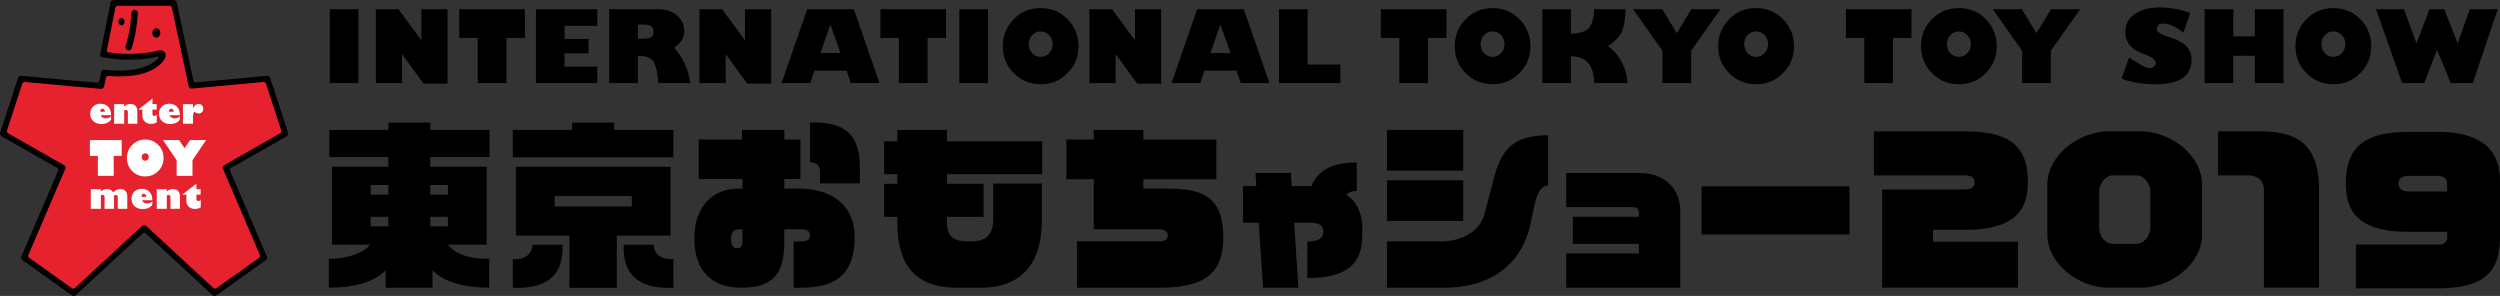 <?xml version="1.0" encoding="utf-8"?>
<!-- Generator: Adobe Illustrator 23.0.2, SVG Export Plug-In . SVG Version: 6.00 Build 0)  -->
<svg version="1.1" id="レイヤー_1" xmlns="http://www.w3.org/2000/svg" xmlns:xlink="http://www.w3.org/1999/xlink" x="0px"
	 y="0px" width="337.877px" height="40px" viewBox="0 0 337.877 40" style="enable-background:new 0 0 337.877 40;"
	 xml:space="preserve">
<rect x="0" y="0" width="337.877" height="40" fill="#333333" stroke="none"/>
<style type="text/css">
	.st0{fill:#E6222E;}
	.st1{fill:#FFFFFF;}
</style>
<g>
	<g>
		<path class="st0" d="M13.679,11.619L2.82,10.635l-2.429,7.431l8.072,4.594L3.251,34.832l6.712,4.776l9.518-8.794l9.519,8.794
			l6.712-4.776L30.497,22.66l8.073-4.594l-2.43-7.431l-10.256,0.942L23.495,0.393h-8.164l-1.396,6.962
			c1.342,0.242,4.399,0.656,7.536-0.141c0.152-0.039,0.377-0.056,0.475,0.07c0.063,0.079,0.089,0.238,0.021,0.391
			c-0.327,0.712-1.633,1.898-4.311,2.179c-1.789,0.189-3.299,0.024-3.589-0.055l-0.385,1.817"/>
		<path d="M25.63,8.52c-0.687-3.221-1.752-8.21-1.752-8.21C23.838,0.13,23.679,0,23.495,0h-8.164c-0.188,0-0.348,0.133-0.384,0.315
			l-1.395,6.964c-0.022,0.103,0.001,0.21,0.06,0.298c0.058,0.087,0.149,0.146,0.253,0.164c1.29,0.234,3.625,0.518,6.143,0.159
			c0.355-0.05,0.735-0.138,1.005-0.196c0.117-0.024,0.343-0.131,0.406-0.025c0.066,0.112-0.042,0.2-0.145,0.308
			c-0.166,0.176-0.485,0.437-0.883,0.663c-0.64,0.363-1.546,0.686-2.779,0.817c-1.755,0.183-3.223,0.015-3.443-0.045
			c-0.104-0.029-0.217-0.013-0.307,0.043c-0.092,0.057-0.157,0.147-0.179,0.252c0,0-0.041,0.198-0.097,0.458
			c-0.071,0.333-0.165,0.774-0.165,0.774c-0.029,0.136-0.166,0.237-0.304,0.224c0,0-1.241-0.098-2.234-0.188
			c-2.893-0.266-8.024-0.74-8.024-0.74c-0.183-0.016-0.352,0.094-0.409,0.269l-2.43,7.43C0.007,17.985,0,18.026,0,18.067
			c0,0.138,0.072,0.27,0.198,0.341c0,0,3.056,1.738,5.344,3.042c1.223,0.697,2.204,1.254,2.204,1.254
			c0.121,0.069,0.175,0.23,0.119,0.359c0,0-0.384,0.899-0.947,2.213c-1.491,3.481-4.029,9.402-4.029,9.402
			c-0.02,0.052-0.03,0.104-0.03,0.155c0,0.124,0.058,0.243,0.164,0.32l6.712,4.775c0.152,0.108,0.356,0.095,0.492-0.032
			c0,0,4.553-4.207,7.279-6.725c1.054-0.973,1.788-1.651,1.788-1.651c0.104-0.094,0.27-0.094,0.372,0c0,0,0.72,0.664,1.759,1.624
			c2.722,2.515,7.308,6.752,7.308,6.752c0.135,0.127,0.341,0.14,0.491,0.032l6.712-4.775c0.105-0.077,0.165-0.196,0.165-0.32
			c0-0.051-0.01-0.103-0.032-0.155c0,0-2.541-5.93-4.032-9.408c-0.561-1.311-0.945-2.206-0.945-2.206
			c-0.054-0.129,0-0.291,0.119-0.359c0,0,1.168-0.665,2.541-1.445c2.239-1.275,5.009-2.85,5.009-2.85
			c0.124-0.071,0.197-0.203,0.197-0.341c0-0.04-0.006-0.081-0.02-0.122l-2.429-7.43c-0.057-0.175-0.227-0.285-0.408-0.269
			c0,0-4.831,0.445-7.759,0.714c-1.126,0.104-1.9,0.175-1.9,0.175c-0.138,0.013-0.275-0.089-0.305-0.225
			C26.14,10.909,25.927,9.906,25.63,8.52z M14.142,11.329c0.07-0.332,0.177-0.838,0.177-0.838c0.029-0.137,0.167-0.238,0.305-0.225
			c0,0,0.465,0.057,1.368,0.058c0.56,0.001,1.147-0.021,1.704-0.079c2.922-0.308,4.282-1.657,4.624-2.406
			c0.121-0.267,0.096-0.586-0.067-0.795c-0.179-0.229-0.501-0.307-0.881-0.209c-1.628,0.414-3.259,0.491-4.641,0.435
			c-0.908-0.037-2.086-0.199-2.086-0.199c-0.138-0.018-0.228-0.146-0.199-0.282c0,0,0.186-0.932,0.398-1.99
			c0.064-0.325,0.132-0.663,0.199-1C15.326,2.408,15.6,1.032,15.6,1.032c0.029-0.137,0.164-0.248,0.303-0.248c0,0,1.272,0,2.717,0
			c0.36,0,0.733,0,1.099,0c1.636,0,3.205,0,3.205,0c0.14,0,0.279,0.111,0.308,0.248c0,0,0.183,0.86,0.452,2.127
			C24.371,6.37,25.5,11.66,25.5,11.66c0.042,0.193,0.222,0.325,0.42,0.307c0,0,2.368-0.216,4.795-0.44
			c2.402-0.221,4.896-0.451,4.896-0.451c0.139-0.012,0.288,0.085,0.331,0.218c0,0,0.44,1.343,0.908,2.778
			c0.095,0.287,0.19,0.576,0.283,0.863c0.46,1.408,0.885,2.708,0.885,2.708c0.044,0.132-0.021,0.297-0.141,0.365
			c0,0-1.936,1.102-3.798,2.162c-1.909,1.087-3.778,2.15-3.778,2.15c-0.125,0.071-0.196,0.203-0.196,0.339
			c0,0.051,0.009,0.106,0.03,0.154c0,0,1.81,4.225,3.273,7.641c0.934,2.177,1.716,4.009,1.716,4.009
			c0.057,0.127,0.009,0.298-0.106,0.378c0,0-1.551,1.105-3.032,2.16c-0.126,0.089-0.252,0.178-0.377,0.267
			c-1.244,0.886-2.373,1.689-2.373,1.689c-0.113,0.08-0.29,0.069-0.393-0.025c0,0-1.131-1.045-2.584-2.389
			c-2.74-2.531-6.514-6.017-6.514-6.017c-0.149-0.14-0.381-0.14-0.53,0c0,0-3.316,3.062-5.99,5.532
			c-1.691,1.563-3.11,2.874-3.11,2.874c-0.102,0.094-0.28,0.106-0.393,0.025c-2.11-1.502-2.07-1.475-2.785-1.982
			c-0.079-0.057-0.161-0.115-0.24-0.172c-1.389-0.988-2.756-1.963-2.756-1.963c-0.114-0.08-0.164-0.251-0.107-0.378
			c0,0,0.89-2.08,1.9-4.44c1.427-3.329,3.089-7.21,3.089-7.21c0.023-0.048,0.031-0.103,0.031-0.154c0-0.137-0.071-0.268-0.196-0.339
			c0,0-1.822-1.037-3.707-2.11c-1.884-1.072-3.869-2.202-3.869-2.202c-0.121-0.068-0.184-0.233-0.142-0.365
			c0,0,0.472-1.437,0.958-2.925c0.132-0.402,0.264-0.807,0.391-1.195c0.396-1.216,0.729-2.229,0.729-2.229
			c0.043-0.133,0.191-0.23,0.331-0.218c0,0,1.697,0.158,3.635,0.335c2.793,0.257,6.658,0.597,6.658,0.597
			c0.035,0.004,0.067-0.004,0.101-0.011c0.024-0.003,0.048-0.004,0.07-0.013c0.018-0.005,0.032-0.019,0.049-0.027
			c0.025-0.013,0.049-0.025,0.071-0.044c0.012-0.01,0.018-0.023,0.032-0.036c0.021-0.022,0.041-0.044,0.054-0.071
			c0.009-0.014,0.012-0.028,0.018-0.043c0.009-0.021,0.022-0.041,0.027-0.065C14.064,11.698,14.096,11.544,14.142,11.329z"/>
		<path d="M17.389,6.809c-0.044,0-0.088-0.007-0.132-0.021c-0.229-0.072-0.357-0.316-0.285-0.546
			c0.431-1.378,0.698-2.892,0.794-4.504c0.015-0.24,0.22-0.421,0.46-0.409c0.241,0.015,0.423,0.221,0.41,0.461
			c-0.1,1.681-0.379,3.267-0.832,4.711C17.746,6.689,17.574,6.809,17.389,6.809L17.389,6.809z"/>
		<path d="M21.669,4.459c0,0.35-0.239,0.633-0.536,0.633c-0.296,0-0.536-0.283-0.536-0.633c0-0.35,0.24-0.633,0.536-0.633
			C21.43,3.826,21.669,4.109,21.669,4.459z"/>
		<path d="M15.998,2.925c0,0.274,0.189,0.496,0.421,0.496c0.232,0,0.421-0.223,0.421-0.496c0-0.274-0.188-0.497-0.421-0.497
			C16.187,2.428,15.998,2.651,15.998,2.925z"/>
		<path class="st1" d="M15.011,15.713v0.465c-0.299,0.389-0.728,0.584-1.286,0.584c-0.462,0-0.831-0.129-1.11-0.383
			c-0.28-0.257-0.42-0.594-0.42-1.012c0-0.397,0.127-0.721,0.386-0.973c0.258-0.252,0.592-0.376,1.002-0.376
			c0.211,0,0.405,0.036,0.583,0.106c0.18,0.071,0.333,0.175,0.465,0.31c0.13,0.136,0.226,0.295,0.288,0.474
			c0.061,0.18,0.093,0.401,0.093,0.661h-1.389c0.049,0.134,0.133,0.239,0.25,0.316C13.989,15.962,14.124,16,14.274,16
			C14.58,16,14.825,15.904,15.011,15.713z M13.54,15.105h0.641c-0.006-0.132-0.038-0.235-0.098-0.31
			c-0.059-0.072-0.137-0.109-0.232-0.109c-0.083,0-0.157,0.034-0.218,0.105C13.571,14.862,13.54,14.969,13.54,15.105z"/>
		<path class="st1" d="M16.784,14.072v0.333c0.228-0.237,0.501-0.355,0.82-0.355c0.31,0,0.548,0.087,0.713,0.259
			c0.165,0.173,0.245,0.428,0.245,0.768v1.644H17.28v-1.544c0-0.22-0.084-0.33-0.252-0.33c-0.08,0-0.163,0.028-0.244,0.086v1.788
			h-1.36v-2.648H16.784z"/>
		<path class="st1" d="M21.172,14.07v0.744h-0.568v0.567c0,0.192,0.085,0.288,0.258,0.288c0.126,0,0.234-0.064,0.324-0.189v1.049
			c-0.213,0.142-0.474,0.211-0.782,0.211c-0.325,0-0.6-0.098-0.825-0.293c-0.224-0.194-0.335-0.464-0.335-0.805v-0.829h-0.554
			l1.913-1.499v0.755H21.172z"/>
		<path class="st1" d="M24.306,15.713v0.465c-0.298,0.389-0.725,0.584-1.284,0.584c-0.46,0-0.831-0.129-1.111-0.383
			c-0.281-0.257-0.421-0.594-0.421-1.012c0-0.397,0.128-0.721,0.387-0.973c0.257-0.252,0.59-0.376,1.002-0.376
			c0.208,0,0.403,0.036,0.582,0.106c0.178,0.071,0.333,0.175,0.463,0.31c0.131,0.136,0.227,0.295,0.29,0.474
			c0.061,0.18,0.092,0.401,0.092,0.661h-1.388c0.05,0.134,0.133,0.239,0.25,0.316C23.286,15.962,23.419,16,23.571,16
			C23.876,16,24.121,15.904,24.306,15.713z M22.836,15.105h0.64c-0.006-0.132-0.038-0.235-0.098-0.31
			c-0.06-0.072-0.136-0.109-0.23-0.109c-0.084,0-0.156,0.034-0.218,0.105C22.867,14.862,22.836,14.969,22.836,15.105z"/>
		<path class="st1" d="M26.084,14.653c0.174-0.401,0.424-0.603,0.754-0.603c0.184,0,0.334,0.061,0.454,0.181
			c0.119,0.12,0.178,0.273,0.178,0.457c0,0.194-0.059,0.351-0.174,0.469c-0.117,0.121-0.27,0.18-0.457,0.18
			c-0.215,0-0.399-0.081-0.55-0.242c-0.134,0.113-0.204,0.327-0.204,0.638v0.987h-1.358v-2.648h1.358V14.653z"/>
		<path class="st1" d="M12.147,21.072v-2.141h4.296v2.141h-1.078v2.692h-2.141v-2.692H12.147z"/>
		<path class="st1" d="M19.626,23.847c-0.689,0-1.276-0.243-1.755-0.727c-0.48-0.485-0.721-1.075-0.721-1.772
			c0-0.695,0.241-1.283,0.721-1.767c0.479-0.483,1.066-0.722,1.755-0.722c0.693,0,1.279,0.24,1.761,0.722
			c0.479,0.484,0.719,1.072,0.719,1.767c0,0.697-0.239,1.287-0.719,1.772C20.905,23.604,20.318,23.847,19.626,23.847z
			 M19.626,20.711c-0.136,0-0.25,0.047-0.342,0.143c-0.091,0.097-0.136,0.217-0.136,0.363c0,0.146,0.045,0.268,0.136,0.363
			c0.091,0.096,0.205,0.144,0.342,0.144c0.14,0,0.255-0.048,0.346-0.144c0.09-0.096,0.135-0.217,0.135-0.363
			c0-0.146-0.045-0.266-0.135-0.363C19.88,20.758,19.766,20.711,19.626,20.711z"/>
		<path class="st1" d="M26.014,23.765h-2.141v-2.109l-1.843-2.724h2.167l0.746,1.096l0.745-1.096h2.167l-1.841,2.724V23.765z"/>
		<path class="st1" d="M13.632,25.57v0.332c0.22-0.236,0.492-0.355,0.816-0.355c0.386,0,0.671,0.153,0.856,0.457
			c0.151-0.159,0.302-0.274,0.454-0.348c0.151-0.072,0.322-0.11,0.514-0.11c0.287,0,0.513,0.088,0.678,0.264
			c0.166,0.176,0.25,0.425,0.25,0.744v1.663h-1.286v-1.582c0-0.093-0.024-0.167-0.069-0.219c-0.046-0.052-0.106-0.078-0.181-0.078
			c-0.084,0-0.166,0.028-0.249,0.085v1.793h-1.284v-1.582c0-0.092-0.024-0.164-0.068-0.218c-0.045-0.052-0.105-0.078-0.183-0.078
			c-0.081,0-0.164,0.03-0.248,0.089v1.789h-1.36V25.57H13.632z"/>
		<path class="st1" d="M20.589,27.21v0.464c-0.299,0.391-0.725,0.585-1.285,0.585c-0.46,0-0.83-0.128-1.111-0.382
			c-0.279-0.258-0.421-0.594-0.421-1.012c0-0.397,0.128-0.721,0.386-0.972c0.258-0.251,0.592-0.378,1.002-0.378
			c0.212,0,0.404,0.036,0.583,0.106c0.179,0.07,0.334,0.174,0.463,0.31c0.13,0.136,0.228,0.295,0.289,0.474
			c0.062,0.181,0.093,0.402,0.093,0.661h-1.388c0.049,0.135,0.133,0.24,0.249,0.318c0.118,0.075,0.252,0.113,0.403,0.113
			C20.159,27.498,20.404,27.403,20.589,27.21z M19.12,26.603h0.639c-0.005-0.131-0.038-0.235-0.097-0.309
			c-0.06-0.075-0.137-0.11-0.233-0.11c-0.083,0-0.156,0.034-0.217,0.106C19.151,26.36,19.12,26.466,19.12,26.603z"/>
		<path class="st1" d="M22.544,25.57v0.332c0.228-0.236,0.503-0.355,0.821-0.355c0.309,0,0.548,0.087,0.712,0.259
			c0.164,0.172,0.247,0.428,0.247,0.765v1.646H23.04v-1.545c0-0.218-0.085-0.329-0.25-0.329c-0.082,0-0.163,0.027-0.245,0.084v1.789
			h-1.36V25.57H22.544z"/>
		<path class="st1" d="M27.112,25.568v0.743h-0.567v0.568c0,0.192,0.086,0.287,0.257,0.287c0.127,0,0.235-0.063,0.327-0.189v1.05
			c-0.216,0.14-0.475,0.211-0.782,0.211c-0.327,0-0.603-0.098-0.826-0.293c-0.223-0.194-0.335-0.464-0.335-0.805v-0.83H24.63
			l1.915-1.499v0.756H27.112z"/>
	</g>
	<g>
		<g>
			<path d="M44.568,11.225V1.242h3.874v9.982H44.568z"/>
			<path d="M129.651,11.225V1.242h3.873v9.982H129.651z"/>
			<path d="M60.485,11.303h-3.244L54.334,7.31v3.914h-3.537V1.242h3.051l3.1,4.203V1.242h3.537V11.303z"/>
			<path d="M104.229,11.303h-3.243l-2.91-3.993v3.914h-3.545V1.242h3.057l3.095,4.203V1.242h3.546V11.303z"/>
			<path d="M156.931,11.303h-3.243l-2.909-3.993v3.914h-3.542V1.242h3.05l3.101,4.203V1.242h3.542V11.303z"/>
			<path d="M62.066,5.13V1.242h8.877V5.13h-2.502v6.095h-3.874V5.13H62.066z"/>
			<path d="M118.992,5.13V1.242h8.868V5.13h-2.492v6.095h-3.88V5.13H118.992z"/>
			<path d="M186.62,5.13V1.242h8.873V5.13h-2.496v6.095h-3.876V5.13H186.62z"/>
			<path d="M249.472,5.13V1.242h8.866V5.13h-2.498v6.095h-3.874V5.13H249.472z"/>
			<path d="M80.724,9.011v2.213H72.43V1.242h8.294v2.247H76.3v1.776h3.241v1.946H76.3v1.8H80.724z"/>
			<path d="M82.336,1.242h6.523c1.129,0,2.019,0.283,2.666,0.867c0.638,0.56,0.96,1.287,0.96,2.124c0,0.953-0.595,1.669-1.359,2.221
				c1.077,1.229,1.946,2.825,2.155,4.769h-4.312c-0.082-1.265-0.274-2.17-0.567-2.792c-0.293-0.588-1.031-0.887-2.192-0.887v3.68
				h-3.873V1.242z M86.209,3.32v1.911h0.668c1.164,0,1.459-0.306,1.459-0.947c0-0.255-0.077-0.482-0.238-0.676
				c-0.162-0.19-0.704-0.287-1.082-0.287H86.209z"/>
			<path d="M109.503,11.225h-3.872l3.466-9.982h6.302l3.462,9.982h-3.87l-0.576-1.68h-4.332L109.503,11.225z M110.887,7.176h2.723
				l-1.385-3.869L110.887,7.176z"/>
			<path d="M162.208,11.225h-3.874l3.467-9.982h6.299l3.469,9.982h-3.871l-0.577-1.68h-4.334L162.208,11.225z M163.587,7.176h2.728
				l-1.384-3.869L163.587,7.176z"/>
			<path d="M140.642,11.383c-1.429,0-2.636-0.492-3.626-1.5c-0.996-0.974-1.489-2.202-1.489-3.636c0-1.431,0.493-2.653,1.489-3.66
				c0.99-1.006,2.197-1.492,3.626-1.492c1.432,0,2.648,0.487,3.631,1.492c0.999,1.007,1.485,2.229,1.485,3.66
				c0,1.434-0.486,2.662-1.485,3.636C143.29,10.891,142.074,11.383,140.642,11.383z M140.642,4.25c-0.465,0-0.846,0.164-1.153,0.509
				c-0.304,0.316-0.458,0.716-0.458,1.193c0,0.508,0.154,0.912,0.458,1.221c0.307,0.351,0.688,0.508,1.153,0.508
				c0.467,0,0.852-0.157,1.158-0.508c0.307-0.309,0.465-0.713,0.465-1.221c0-0.477-0.157-0.877-0.465-1.193
				C141.494,4.414,141.11,4.25,140.642,4.25z"/>
			<path d="M201.721,11.383c-1.422,0-2.635-0.492-3.628-1.5c-0.989-0.974-1.482-2.202-1.482-3.636c0-1.431,0.493-2.653,1.482-3.66
				c0.993-1.006,2.206-1.492,3.628-1.492c1.434,0,2.64,0.487,3.632,1.492c0.994,1.007,1.49,2.229,1.49,3.66
				c0,1.434-0.496,2.662-1.49,3.636C204.361,10.891,203.155,11.383,201.721,11.383z M201.721,4.25c-0.462,0-0.847,0.164-1.152,0.509
				c-0.305,0.316-0.456,0.716-0.456,1.193c0,0.508,0.151,0.912,0.456,1.221c0.305,0.351,0.69,0.508,1.152,0.508
				c0.466,0,0.856-0.157,1.159-0.508c0.311-0.309,0.46-0.713,0.46-1.221c0-0.477-0.149-0.877-0.46-1.193
				C202.577,4.414,202.187,4.25,201.721,4.25z"/>
			<path d="M237.331,11.383c-1.424,0-2.63-0.492-3.626-1.5c-0.991-0.974-1.49-2.202-1.49-3.636c0-1.431,0.498-2.653,1.49-3.66
				c0.996-1.006,2.202-1.492,3.626-1.492c1.432,0,2.647,0.487,3.634,1.492c0.995,1.007,1.492,2.229,1.492,3.66
				c0,1.434-0.496,2.662-1.492,3.636C239.978,10.891,238.764,11.383,237.331,11.383z M237.331,4.25c-0.46,0-0.846,0.164-1.15,0.509
				c-0.308,0.316-0.452,0.716-0.452,1.193c0,0.508,0.143,0.912,0.452,1.221c0.304,0.351,0.69,0.508,1.15,0.508
				c0.47,0,0.861-0.157,1.16-0.508c0.311-0.309,0.464-0.713,0.464-1.221c0-0.477-0.154-0.877-0.464-1.193
				C238.192,4.414,237.801,4.25,237.331,4.25z"/>
			<path d="M264.736,11.383c-1.428,0-2.635-0.492-3.622-1.5c-0.994-0.974-1.5-2.202-1.5-3.636c0-1.431,0.507-2.653,1.5-3.66
				c0.987-1.006,2.194-1.492,3.622-1.492c1.429,0,2.644,0.487,3.637,1.492c0.986,1.007,1.487,2.229,1.487,3.66
				c0,1.434-0.501,2.662-1.487,3.636C267.381,10.891,266.165,11.383,264.736,11.383z M264.736,4.25
				c-0.462,0-0.848,0.164-1.151,0.509c-0.307,0.316-0.459,0.716-0.459,1.193c0,0.508,0.152,0.912,0.459,1.221
				c0.303,0.351,0.689,0.508,1.151,0.508c0.467,0,0.858-0.157,1.16-0.508c0.307-0.309,0.462-0.713,0.462-1.221
				c0-0.477-0.155-0.877-0.462-1.193C265.594,4.414,265.204,4.25,264.736,4.25z"/>
			<path d="M315.348,11.383c-1.429,0-2.632-0.492-3.625-1.5c-1.001-0.974-1.492-2.202-1.492-3.636c0-1.431,0.491-2.653,1.492-3.66
				c0.994-1.006,2.196-1.492,3.625-1.492c1.427,0,2.64,0.487,3.634,1.492c0.992,1.007,1.492,2.229,1.492,3.66
				c0,1.434-0.5,2.662-1.492,3.636C317.987,10.891,316.775,11.383,315.348,11.383z M315.348,4.25c-0.465,0-0.844,0.164-1.149,0.509
				c-0.311,0.316-0.459,0.716-0.459,1.193c0,0.508,0.148,0.912,0.459,1.221c0.305,0.351,0.685,0.508,1.149,0.508
				c0.469,0,0.851-0.157,1.157-0.508c0.31-0.309,0.465-0.713,0.465-1.221c0-0.477-0.156-0.877-0.465-1.193
				C316.199,4.414,315.817,4.25,315.348,4.25z"/>
			<path d="M172.857,11.225V1.242h3.871V8.72h4.417v2.505H172.857z"/>
			<path d="M212.32,1.242V4.57c1.302-0.057,2.149-0.365,2.539-0.937c0.398-0.605,0.591-1.382,0.591-2.39h4.228
				c0,1.226-0.155,2.241-0.477,3.006c-0.319,0.807-1.171,1.464-1.855,2c1.365,1.019,2.471,2.692,2.614,4.977h-4.495
				c-0.07-2.54-1.166-3.577-3.147-3.622v3.622h-3.866V1.242H212.32z"/>
			<path d="M228.56,11.225h-3.872V6.869l-3.972-5.627h3.926l1.98,3.236l1.972-3.236h3.928l-3.963,5.627V11.225z"/>
			<path d="M277.168,11.225h-3.874V6.869l-3.971-5.627h3.925l1.982,3.236l1.973-3.236h3.934l-3.97,5.627V11.225z"/>
			<path d="M296.012,1.748l-0.923,2.65c-0.718-0.543-1.641-1.152-2.57-1.204c-0.298-0.012-0.758-0.073-0.957,0.399
				c-0.174,0.378-0.174,0.899,1.629,1.423c0.79,0.207,1.346,0.558,1.762,0.798c0.411,0.272,0.72,0.578,0.925,0.956
				c0.204,0.375,0.306,0.846,0.306,1.339c0,1.08-0.403,1.873-1.213,2.453c-0.812,0.551-2.005,0.821-3.575,0.821
				c-1.774,0-3.389-0.268-4.666-0.751l1.022-2.86c0.34,0.265,1.094,0.662,1.8,1.107c0.879,0.519,1.467,0.32,1.675,0
				c0.2-0.327,0.381-0.909-1.375-1.537c-0.547-0.19-0.971-0.411-1.323-0.614c-0.348-0.204-1.288-0.999-1.291-2.297
				c-0.011-1.083,0.397-1.934,1.209-2.482c0.809-0.582,1.897-0.947,3.467-0.947C293.354,1.004,294.786,1.314,296.012,1.748z"/>
			<path d="M301.831,11.225h-3.874V1.242h3.874v3.672h2.905V1.242h3.881v9.982h-3.881v-3.69h-2.905V11.225z"/>
			<path d="M327.632,11.225h-2.985l-3.525-9.982h3.765l1.706,4.614l1.761-4.614h1.984l1.819,4.614l1.638-4.614h3.771l-3.362,9.982
				h-2.989l-1.846-4.49L327.632,11.225z"/>
		</g>
	</g>
	<g>
		<g>
			<g>
				<g>
					<path d="M140.848,23.54v-4.45h-12.863v-1.529h-6.705v1.529h-1.791v4.45h1.791v1.304h-1.791v4.464h1.791v0.905
						c0,5.696,2.551,8.678,8.053,8.678h3.118c4.478,0,8.352-2.07,8.352-9.172v-4.918h-6.577v4.918c0,1.666-0.647,2.901-2.929,2.901
						h-0.499c-1.638,0-2.811-0.443-2.811-2.407v-0.905h4.941v-4.464h-4.941V23.54H140.848z"/>
					<path d="M157.634,25.494c0,0-1.939,0-3.106,0v-1.276h9.866v-5.359h-9.866c0-0.78,0-1.298,0-1.298h-6.704v1.298h-3.702v5.359
						h3.702v6.77h8.819c0.911,0,1.188,0.367,1.188,0.884c0,0.444-0.352,0.747-1.272,0.747h-11.01v6.271h11.01
						c6.658,0,8.765-2.234,8.765-6.868C165.324,26.185,162.02,25.494,157.634,25.494z"/>
					<path d="M108.027,25.494c0,0-0.862,0-2.024,0v-1.302h2.179v-5.333h-2.179c0-0.788,0-1.298,0-1.298h-5.71c0,0.51,0,0.51,0,1.298
						h-5.858v5.333h5.913v1.302c-0.098,0-0.628,0-0.628,0c-3.001,0-5.878,2.027-5.878,6.716c0,4.414,2.352,6.68,6.398,6.68
						c5.176,0,5.763-3.054,5.763-6.449c0,0,0-1.095,0-1.453c1.163,0,2.15,0,2.15,0c0.825,0,1.303,0.124,1.303,0.829
						c0,0.549-0.265,0.801-1.264,0.801c-0.474,0.013-0.927,0.013-0.927,0.013v6.258c0,0,0.463,0,0.841,0
						c4.014,0,7.402-1.114,7.402-6.851C115.508,27.447,112.025,25.494,108.027,25.494z M100.348,32.505
						c0,0.703-0.227,1.04-0.584,1.04c-0.109,0-0.189,0-0.22,0c-0.601-0.014-0.751-0.656-0.751-1.336
						c0-0.848,0.441-1.217,1.097-1.217c0.223,0,0.43-0.005,0.458-0.005C100.348,31.347,100.348,32.505,100.348,32.505z
						 M109.477,16.571v5.37c1.186,0.009,1.346,0.724,1.346,1.299v1.546h5.393V22.66C116.215,18.404,114.393,16.374,109.477,16.571z"
						/>
					<path d="M201.539,25.494l-0.949,3.551c-0.725,2.489-3.412,3.574-5.76,3.574h-7.381v6.271h7.744
						c5.719,0,10.238-2.648,11.601-8.394c0.613-2.59,0.827-5.425,2.433-5.425v-6.794C203.745,18.277,202.614,20.9,201.539,25.494z
						 M197.754,17.561h-10.306v5.497h10.306V17.561z M197.754,24.362h-10.306v5.502h10.306V24.362z"/>
					<rect x="229.976" y="25.19" width="19.972" height="6.497"/>
					<path d="M221.41,23.37h-9.734v4.627h9.089c0.871,0.015,0.738,0.74,0.738,1.3c0,0,0,0.011,0,0h-8.928v3.658h8.928v1.305h-9.827
						v4.63h15.42V28.476C227.096,26.119,225.596,23.37,221.41,23.37z"/>
					<path d="M181.978,26.336c0.284-0.365,0.702-0.524,1.388-0.524v-3.854c-3.822,0-5.43,1.46-6.109,3.191h-2.678l-0.113-1.78
						h-4.791l0.118,1.78h-1.803V30.1h2.134l0.575,8.79h4.776l-0.568-8.79h2.13c1.25,0,1.801,0.357,1.801,1.186
						c0,0.9-0.551,1.346-2.142,1.346v4.947c5.659,0,7.409-2.172,7.409-5.76c0,0.004,0.01-1.112,0.01-1.112
						C184.114,29.045,183.518,27.377,181.978,26.336z"/>
					<g>
						<g>
							<g>
								<path d="M83.005,17.561v-0.99h-5.672v0.99h-8.027v3.689h21.698v-3.689H83.005z M69.719,31.845h7.238v7.048h6.4v-7.048h7.265
									v-9.299H69.719V31.845z M74.957,26.497h10.434v1.406H74.957V26.497z M71.986,33.079c-0.061,1.433-1.306,2.047-2.68,1.936
									v3.877c5.138,0.2,6.851-2.136,6.717-5.813H71.986z"/>
							</g>
						</g>
					</g>
					<path d="M66.159,21.227v-3.666h-8.003v-0.99h-5.665v0.99h-7.984v3.666h7.984v1.307h-7.619v10.52h5.151
						c-0.809,1.141-3.24,1.967-5.578,1.924v3.889c3.574,0.022,6.261-0.827,7.679-2.347v2.371h6.33v-2.371
						c1.427,1.521,4.113,2.369,7.668,2.347v-3.889c-2.229,0.041-4.576-0.488-5.563-1.924h5.215v-10.52h-7.619v-1.307H66.159z
						 M52.491,30.592H50.1V29.3h2.39V30.592z M52.491,26.311H50.1v-1.304h2.39V26.311z M60.538,30.592h-2.382V29.3h2.382V30.592z
						 M60.538,25.007v1.304h-2.382v-1.304H60.538z"/>
					<path d="M88.342,33.079c0.046,1.433,1.309,2.047,2.662,1.936v3.877c-5.124,0.2-6.83-2.136-6.711-5.813H88.342z"/>
				</g>
			</g>
		</g>
	</g>
	<g>
		<path d="M253.259,17.756v5.949h12.257c0.79,0,1.34,0.208,1.34,0.967c-0.017,0.644-0.469,0.943-1.34,0.943h-11.141v13.268h18.344
			v-6.215c0,0-7.449,0-11.468,0c0-0.595,0-0.992,0-1.609c2.119,0,3.729,0,3.729,0c7.739,0.165,9.098-3.024,9.097-6.491
			c-0.015-5.137-2.885-6.812-8.441-6.812H253.259z"/>
		<path d="M299.778,17.756v5.949h4.053c1.447,0,2.14,0.865,2.14,1.935v13.243h7.451V25.64c0-6.737-3.619-7.884-8.115-7.884H299.778z
			"/>
		<path d="M284.949,17.756c-3.968,0-8.253,3.227-8.253,7.201v6.747c0,3.969,4.286,7.179,8.253,7.179h4.417
			c3.987,0,8.25-3.209,8.25-7.179v-6.747c0-3.974-4.263-7.201-8.25-7.201H284.949z M283.705,30.845v-5.058
			c0-0.863,0.815-2.082,1.803-2.082h3.309c0.969,0,1.805,1.218,1.805,2.082v5.058c0,0.957-0.88,2.112-1.805,2.112h-3.309
			C284.484,32.957,283.705,31.826,283.705,30.845z"/>
		<path d="M326.043,31.325l4.7,0l-0.001,0.778c0,0.519-0.425,0.944-0.944,0.944h-11.402v5.921h11.033
			c5.544,0,8.416-1.634,8.448-6.743l0.001,0l0.002-7.783c0-4.621-3.089-6.606-8.375-6.62l-0.001-0.001h-4.017
			c-5.56,0-8.433,1.77-8.448,6.913C317.034,28.203,318.296,31.49,326.043,31.325z M325.498,23.767h3.897
			c0.786,0,1.334,0.306,1.34,1.055h0.001v1.054h-5.238c-0.872,0-1.323-0.398-1.341-1.042
			C324.157,24.075,324.708,23.767,325.498,23.767z"/>
	</g>
</g>
</svg>
